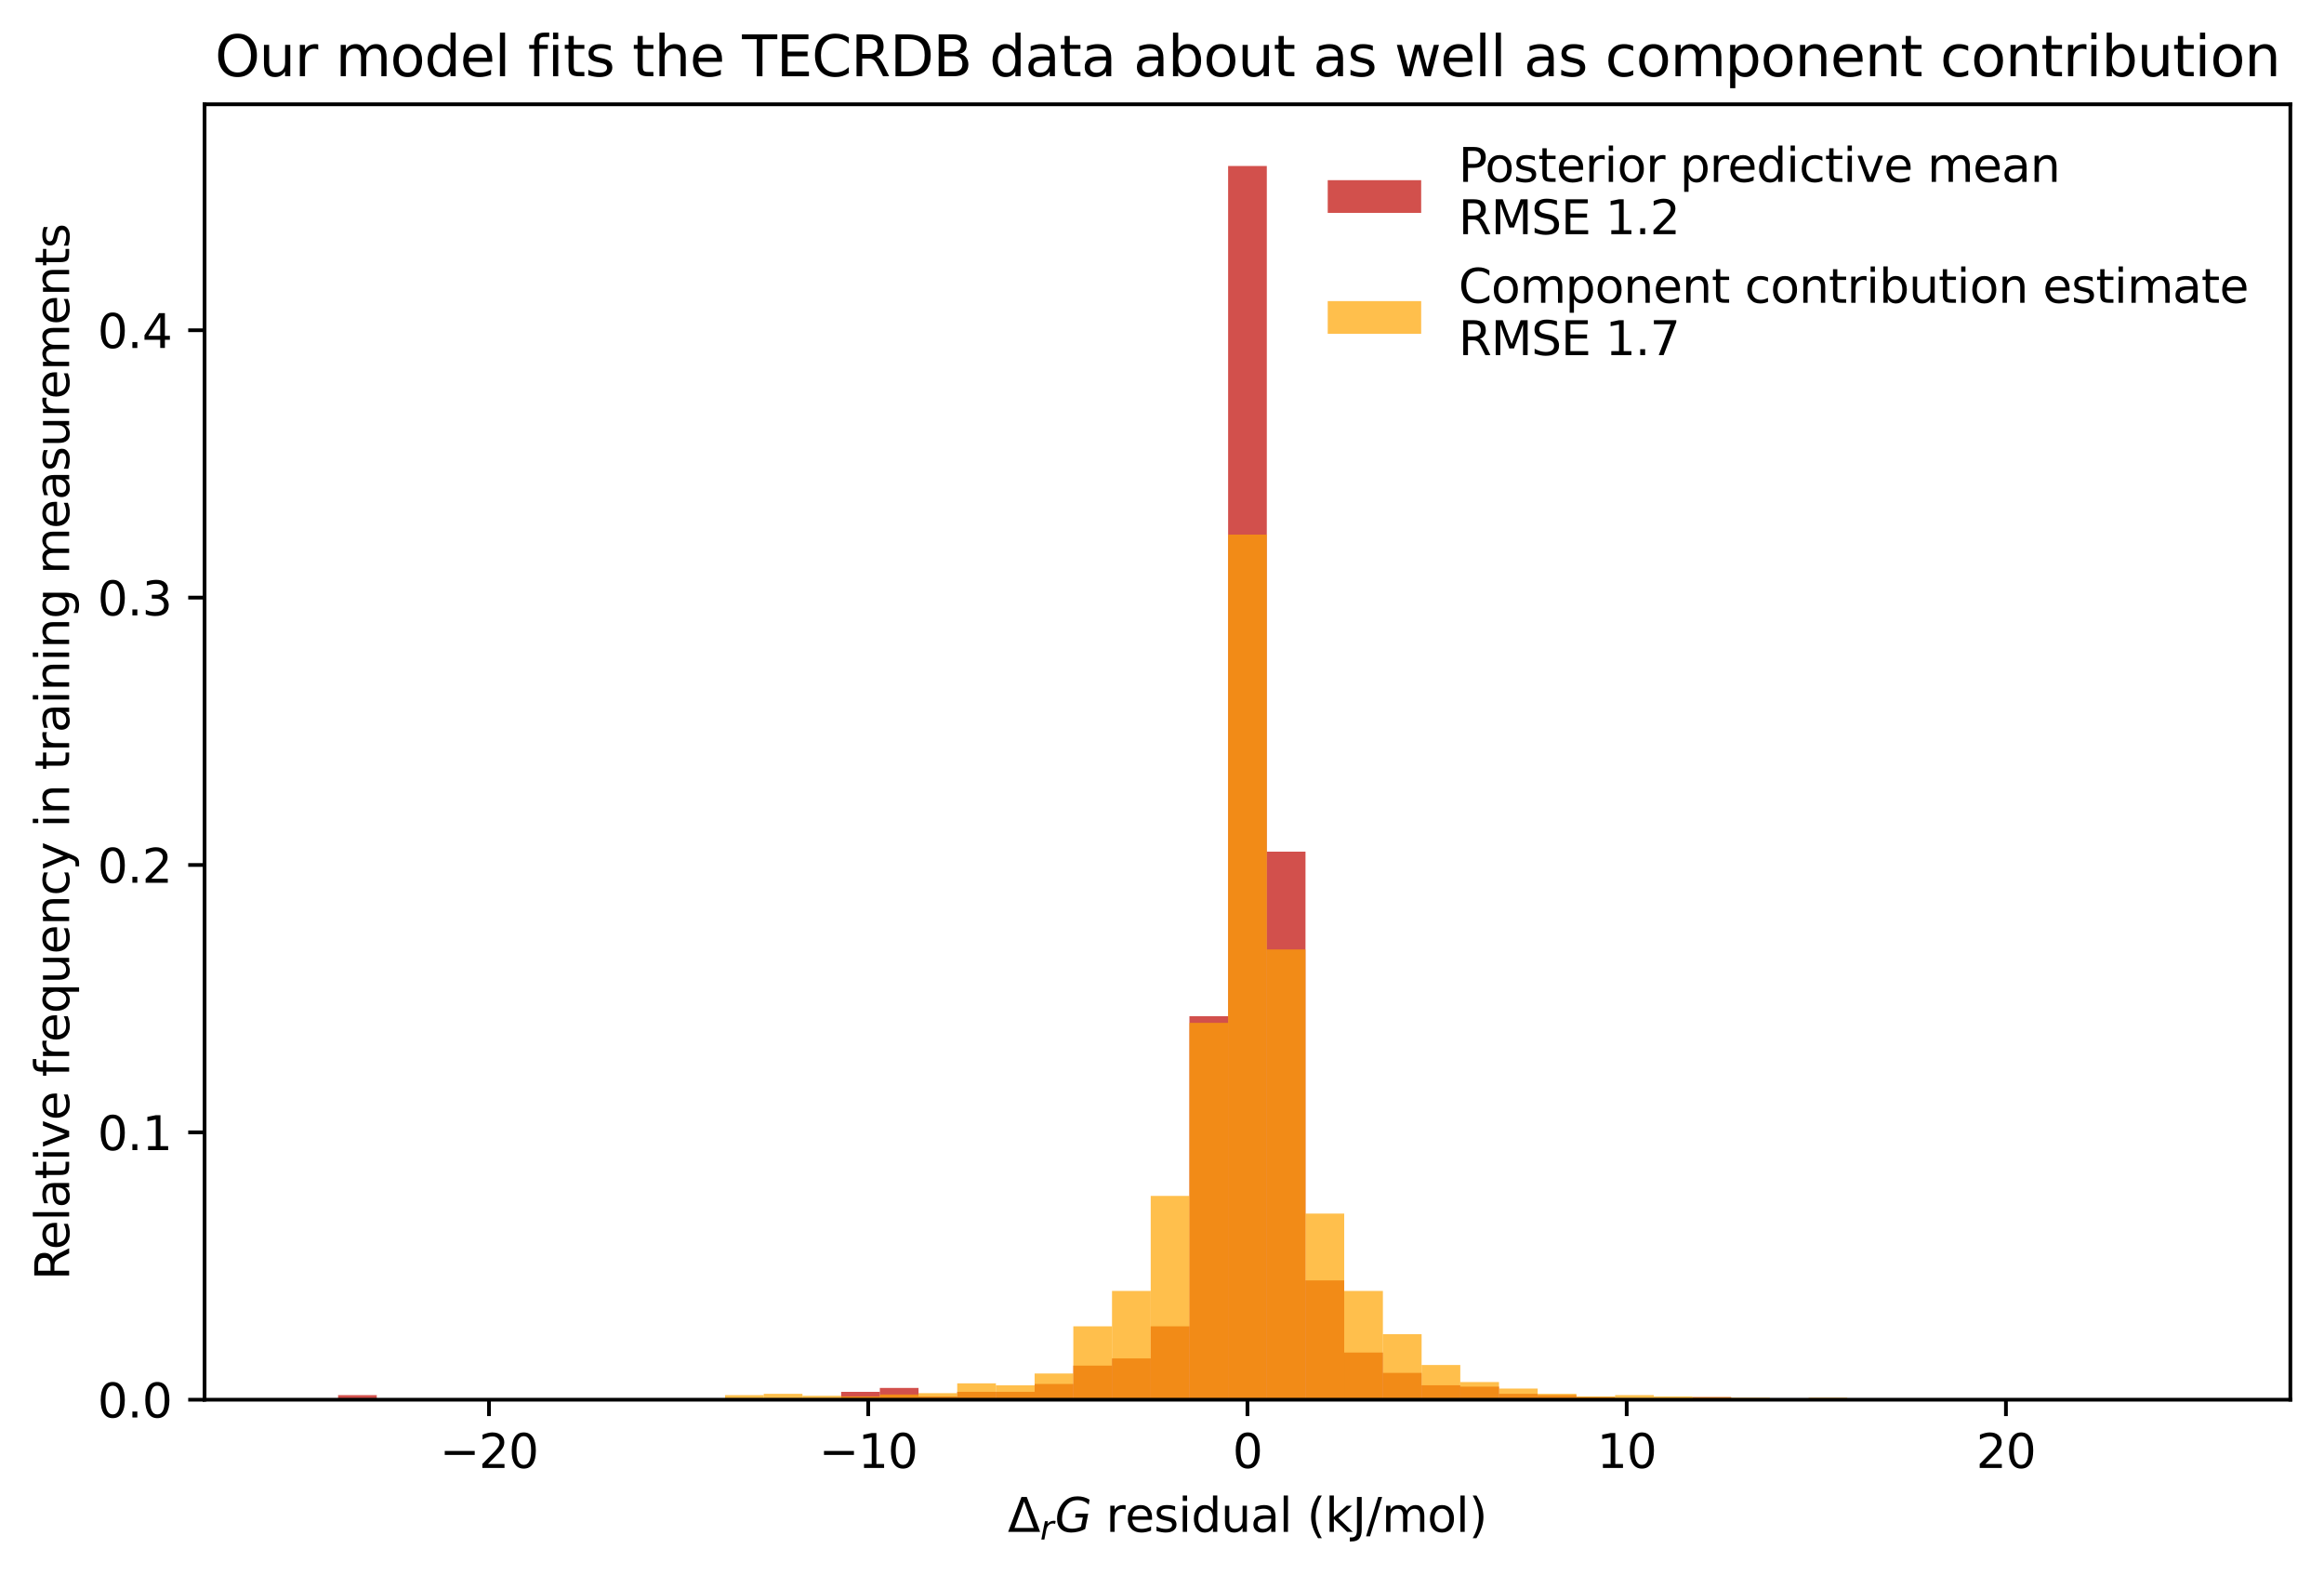 <?xml version="1.0" encoding="utf-8" standalone="no"?>
<!DOCTYPE svg PUBLIC "-//W3C//DTD SVG 1.1//EN"
  "http://www.w3.org/Graphics/SVG/1.1/DTD/svg11.dtd">
<svg xmlns:xlink="http://www.w3.org/1999/xlink" width="497.381pt" height="337.096pt" viewBox="0 0 497.381 337.096" xmlns="http://www.w3.org/2000/svg" version="1.1">
 <defs>
  <style type="text/css">*{stroke-linejoin: round; stroke-linecap: butt}</style>
 </defs>
 <g id="figure_1">
  <g id="patch_1">
   <path d="M 0 337.096 
L 497.381 337.096 
L 497.381 0 
L 0 0 
z
" style="fill: #ffffff"/>
  </g>
  <g id="axes_1">
   <g id="patch_2">
    <path d="M 43.781 299.518 
L 490.181 299.518 
L 490.181 22.318 
L 43.781 22.318 
z
" style="fill: #ffffff"/>
   </g>
   <g id="patch_3">
    <path d="M 64.072 299.518 
L 72.354 299.518 
L 72.354 299.518 
L 64.072 299.518 
z
" clip-path="url(#p8eb7303b9d)" style="fill: #bf0700; opacity: 0.7"/>
   </g>
   <g id="patch_4">
    <path d="M 72.354 299.518 
L 80.636 299.518 
L 80.636 298.536 
L 72.354 298.536 
z
" clip-path="url(#p8eb7303b9d)" style="fill: #bf0700; opacity: 0.7"/>
   </g>
   <g id="patch_5">
    <path d="M 80.636 299.518 
L 88.918 299.518 
L 88.918 299.518 
L 80.636 299.518 
z
" clip-path="url(#p8eb7303b9d)" style="fill: #bf0700; opacity: 0.7"/>
   </g>
   <g id="patch_6">
    <path d="M 88.918 299.518 
L 97.2 299.518 
L 97.2 299.518 
L 88.918 299.518 
z
" clip-path="url(#p8eb7303b9d)" style="fill: #bf0700; opacity: 0.7"/>
   </g>
   <g id="patch_7">
    <path d="M 97.2 299.518 
L 105.482 299.518 
L 105.482 299.518 
L 97.2 299.518 
z
" clip-path="url(#p8eb7303b9d)" style="fill: #bf0700; opacity: 0.7"/>
   </g>
   <g id="patch_8">
    <path d="M 105.482 299.518 
L 113.764 299.518 
L 113.764 299.378 
L 105.482 299.378 
z
" clip-path="url(#p8eb7303b9d)" style="fill: #bf0700; opacity: 0.7"/>
   </g>
   <g id="patch_9">
    <path d="M 113.764 299.518 
L 122.046 299.518 
L 122.046 299.378 
L 113.764 299.378 
z
" clip-path="url(#p8eb7303b9d)" style="fill: #bf0700; opacity: 0.7"/>
   </g>
   <g id="patch_10">
    <path d="M 122.046 299.518 
L 130.328 299.518 
L 130.328 299.518 
L 122.046 299.518 
z
" clip-path="url(#p8eb7303b9d)" style="fill: #bf0700; opacity: 0.7"/>
   </g>
   <g id="patch_11">
    <path d="M 130.328 299.518 
L 138.61 299.518 
L 138.61 299.518 
L 130.328 299.518 
z
" clip-path="url(#p8eb7303b9d)" style="fill: #bf0700; opacity: 0.7"/>
   </g>
   <g id="patch_12">
    <path d="M 138.61 299.518 
L 146.892 299.518 
L 146.892 299.238 
L 138.61 299.238 
z
" clip-path="url(#p8eb7303b9d)" style="fill: #bf0700; opacity: 0.7"/>
   </g>
   <g id="patch_13">
    <path d="M 146.892 299.518 
L 155.174 299.518 
L 155.174 299.238 
L 146.892 299.238 
z
" clip-path="url(#p8eb7303b9d)" style="fill: #bf0700; opacity: 0.7"/>
   </g>
   <g id="patch_14">
    <path d="M 155.174 299.518 
L 163.456 299.518 
L 163.456 299.378 
L 155.174 299.378 
z
" clip-path="url(#p8eb7303b9d)" style="fill: #bf0700; opacity: 0.7"/>
   </g>
   <g id="patch_15">
    <path d="M 163.456 299.518 
L 171.738 299.518 
L 171.738 299.378 
L 163.456 299.378 
z
" clip-path="url(#p8eb7303b9d)" style="fill: #bf0700; opacity: 0.7"/>
   </g>
   <g id="patch_16">
    <path d="M 171.738 299.518 
L 180.02 299.518 
L 180.02 299.518 
L 171.738 299.518 
z
" clip-path="url(#p8eb7303b9d)" style="fill: #bf0700; opacity: 0.7"/>
   </g>
   <g id="patch_17">
    <path d="M 180.02 299.518 
L 188.302 299.518 
L 188.302 297.835 
L 180.02 297.835 
z
" clip-path="url(#p8eb7303b9d)" style="fill: #bf0700; opacity: 0.7"/>
   </g>
   <g id="patch_18">
    <path d="M 188.302 299.518 
L 196.584 299.518 
L 196.584 296.993 
L 188.302 296.993 
z
" clip-path="url(#p8eb7303b9d)" style="fill: #bf0700; opacity: 0.7"/>
   </g>
   <g id="patch_19">
    <path d="M 196.584 299.518 
L 204.866 299.518 
L 204.866 298.817 
L 196.584 298.817 
z
" clip-path="url(#p8eb7303b9d)" style="fill: #bf0700; opacity: 0.7"/>
   </g>
   <g id="patch_20">
    <path d="M 204.866 299.518 
L 213.148 299.518 
L 213.148 297.835 
L 204.866 297.835 
z
" clip-path="url(#p8eb7303b9d)" style="fill: #bf0700; opacity: 0.7"/>
   </g>
   <g id="patch_21">
    <path d="M 213.148 299.518 
L 221.43 299.518 
L 221.43 297.835 
L 213.148 297.835 
z
" clip-path="url(#p8eb7303b9d)" style="fill: #bf0700; opacity: 0.7"/>
   </g>
   <g id="patch_22">
    <path d="M 221.43 299.518 
L 229.712 299.518 
L 229.712 296.151 
L 221.43 296.151 
z
" clip-path="url(#p8eb7303b9d)" style="fill: #bf0700; opacity: 0.7"/>
   </g>
   <g id="patch_23">
    <path d="M 229.712 299.518 
L 237.994 299.518 
L 237.994 292.224 
L 229.712 292.224 
z
" clip-path="url(#p8eb7303b9d)" style="fill: #bf0700; opacity: 0.7"/>
   </g>
   <g id="patch_24">
    <path d="M 237.994 299.518 
L 246.276 299.518 
L 246.276 290.681 
L 237.994 290.681 
z
" clip-path="url(#p8eb7303b9d)" style="fill: #bf0700; opacity: 0.7"/>
   </g>
   <g id="patch_25">
    <path d="M 246.276 299.518 
L 254.558 299.518 
L 254.558 283.807 
L 246.276 283.807 
z
" clip-path="url(#p8eb7303b9d)" style="fill: #bf0700; opacity: 0.7"/>
   </g>
   <g id="patch_26">
    <path d="M 254.558 299.518 
L 262.84 299.518 
L 262.84 217.456 
L 254.558 217.456 
z
" clip-path="url(#p8eb7303b9d)" style="fill: #bf0700; opacity: 0.7"/>
   </g>
   <g id="patch_27">
    <path d="M 262.84 299.518 
L 271.122 299.518 
L 271.122 35.518 
L 262.84 35.518 
z
" clip-path="url(#p8eb7303b9d)" style="fill: #bf0700; opacity: 0.7"/>
   </g>
   <g id="patch_28">
    <path d="M 271.122 299.518 
L 279.404 299.518 
L 279.404 182.247 
L 271.122 182.247 
z
" clip-path="url(#p8eb7303b9d)" style="fill: #bf0700; opacity: 0.7"/>
   </g>
   <g id="patch_29">
    <path d="M 279.404 299.518 
L 287.686 299.518 
L 287.686 273.988 
L 279.404 273.988 
z
" clip-path="url(#p8eb7303b9d)" style="fill: #bf0700; opacity: 0.7"/>
   </g>
   <g id="patch_30">
    <path d="M 287.686 299.518 
L 295.968 299.518 
L 295.968 289.418 
L 287.686 289.418 
z
" clip-path="url(#p8eb7303b9d)" style="fill: #bf0700; opacity: 0.7"/>
   </g>
   <g id="patch_31">
    <path d="M 295.968 299.518 
L 304.25 299.518 
L 304.25 293.767 
L 295.968 293.767 
z
" clip-path="url(#p8eb7303b9d)" style="fill: #bf0700; opacity: 0.7"/>
   </g>
   <g id="patch_32">
    <path d="M 304.25 299.518 
L 312.532 299.518 
L 312.532 296.432 
L 304.25 296.432 
z
" clip-path="url(#p8eb7303b9d)" style="fill: #bf0700; opacity: 0.7"/>
   </g>
   <g id="patch_33">
    <path d="M 312.532 299.518 
L 320.814 299.518 
L 320.814 296.713 
L 312.532 296.713 
z
" clip-path="url(#p8eb7303b9d)" style="fill: #bf0700; opacity: 0.7"/>
   </g>
   <g id="patch_34">
    <path d="M 320.814 299.518 
L 329.096 299.518 
L 329.096 298.256 
L 320.814 298.256 
z
" clip-path="url(#p8eb7303b9d)" style="fill: #bf0700; opacity: 0.7"/>
   </g>
   <g id="patch_35">
    <path d="M 329.096 299.518 
L 337.378 299.518 
L 337.378 298.536 
L 329.096 298.536 
z
" clip-path="url(#p8eb7303b9d)" style="fill: #bf0700; opacity: 0.7"/>
   </g>
   <g id="patch_36">
    <path d="M 337.378 299.518 
L 345.66 299.518 
L 345.66 298.957 
L 337.378 298.957 
z
" clip-path="url(#p8eb7303b9d)" style="fill: #bf0700; opacity: 0.7"/>
   </g>
   <g id="patch_37">
    <path d="M 345.66 299.518 
L 353.942 299.518 
L 353.942 299.238 
L 345.66 299.238 
z
" clip-path="url(#p8eb7303b9d)" style="fill: #bf0700; opacity: 0.7"/>
   </g>
   <g id="patch_38">
    <path d="M 353.942 299.518 
L 362.224 299.518 
L 362.224 299.518 
L 353.942 299.518 
z
" clip-path="url(#p8eb7303b9d)" style="fill: #bf0700; opacity: 0.7"/>
   </g>
   <g id="patch_39">
    <path d="M 362.224 299.518 
L 370.506 299.518 
L 370.506 298.957 
L 362.224 298.957 
z
" clip-path="url(#p8eb7303b9d)" style="fill: #bf0700; opacity: 0.7"/>
   </g>
   <g id="patch_40">
    <path d="M 370.506 299.518 
L 378.788 299.518 
L 378.788 299.238 
L 370.506 299.238 
z
" clip-path="url(#p8eb7303b9d)" style="fill: #bf0700; opacity: 0.7"/>
   </g>
   <g id="patch_41">
    <path d="M 378.788 299.518 
L 387.07 299.518 
L 387.07 299.378 
L 378.788 299.378 
z
" clip-path="url(#p8eb7303b9d)" style="fill: #bf0700; opacity: 0.7"/>
   </g>
   <g id="patch_42">
    <path d="M 387.07 299.518 
L 395.352 299.518 
L 395.352 299.518 
L 387.07 299.518 
z
" clip-path="url(#p8eb7303b9d)" style="fill: #bf0700; opacity: 0.7"/>
   </g>
   <g id="patch_43">
    <path d="M 395.352 299.518 
L 403.634 299.518 
L 403.634 299.378 
L 395.352 299.378 
z
" clip-path="url(#p8eb7303b9d)" style="fill: #bf0700; opacity: 0.7"/>
   </g>
   <g id="patch_44">
    <path d="M 403.634 299.518 
L 411.916 299.518 
L 411.916 299.518 
L 403.634 299.518 
z
" clip-path="url(#p8eb7303b9d)" style="fill: #bf0700; opacity: 0.7"/>
   </g>
   <g id="patch_45">
    <path d="M 411.916 299.518 
L 420.198 299.518 
L 420.198 299.518 
L 411.916 299.518 
z
" clip-path="url(#p8eb7303b9d)" style="fill: #bf0700; opacity: 0.7"/>
   </g>
   <g id="patch_46">
    <path d="M 420.198 299.518 
L 428.48 299.518 
L 428.48 299.378 
L 420.198 299.378 
z
" clip-path="url(#p8eb7303b9d)" style="fill: #bf0700; opacity: 0.7"/>
   </g>
   <g id="patch_47">
    <path d="M 428.48 299.518 
L 436.762 299.518 
L 436.762 299.518 
L 428.48 299.518 
z
" clip-path="url(#p8eb7303b9d)" style="fill: #bf0700; opacity: 0.7"/>
   </g>
   <g id="patch_48">
    <path d="M 436.762 299.518 
L 445.044 299.518 
L 445.044 299.518 
L 436.762 299.518 
z
" clip-path="url(#p8eb7303b9d)" style="fill: #bf0700; opacity: 0.7"/>
   </g>
   <g id="patch_49">
    <path d="M 445.044 299.518 
L 453.326 299.518 
L 453.326 299.378 
L 445.044 299.378 
z
" clip-path="url(#p8eb7303b9d)" style="fill: #bf0700; opacity: 0.7"/>
   </g>
   <g id="patch_50">
    <path d="M 453.326 299.518 
L 461.608 299.518 
L 461.608 299.518 
L 453.326 299.518 
z
" clip-path="url(#p8eb7303b9d)" style="fill: #bf0700; opacity: 0.7"/>
   </g>
   <g id="patch_51">
    <path d="M 461.608 299.518 
L 469.89 299.518 
L 469.89 299.518 
L 461.608 299.518 
z
" clip-path="url(#p8eb7303b9d)" style="fill: #bf0700; opacity: 0.7"/>
   </g>
   <g id="patch_52">
    <path d="M 64.072 299.518 
L 72.354 299.518 
L 72.354 299.518 
L 64.072 299.518 
z
" clip-path="url(#p8eb7303b9d)" style="fill: #ffa500; opacity: 0.7"/>
   </g>
   <g id="patch_53">
    <path d="M 72.354 299.518 
L 80.636 299.518 
L 80.636 299.518 
L 72.354 299.518 
z
" clip-path="url(#p8eb7303b9d)" style="fill: #ffa500; opacity: 0.7"/>
   </g>
   <g id="patch_54">
    <path d="M 80.636 299.518 
L 88.918 299.518 
L 88.918 299.518 
L 80.636 299.518 
z
" clip-path="url(#p8eb7303b9d)" style="fill: #ffa500; opacity: 0.7"/>
   </g>
   <g id="patch_55">
    <path d="M 88.918 299.518 
L 97.2 299.518 
L 97.2 299.378 
L 88.918 299.378 
z
" clip-path="url(#p8eb7303b9d)" style="fill: #ffa500; opacity: 0.7"/>
   </g>
   <g id="patch_56">
    <path d="M 97.2 299.518 
L 105.482 299.518 
L 105.482 299.518 
L 97.2 299.518 
z
" clip-path="url(#p8eb7303b9d)" style="fill: #ffa500; opacity: 0.7"/>
   </g>
   <g id="patch_57">
    <path d="M 105.482 299.518 
L 113.764 299.518 
L 113.764 299.378 
L 105.482 299.378 
z
" clip-path="url(#p8eb7303b9d)" style="fill: #ffa500; opacity: 0.7"/>
   </g>
   <g id="patch_58">
    <path d="M 113.764 299.518 
L 122.046 299.518 
L 122.046 299.378 
L 113.764 299.378 
z
" clip-path="url(#p8eb7303b9d)" style="fill: #ffa500; opacity: 0.7"/>
   </g>
   <g id="patch_59">
    <path d="M 122.046 299.518 
L 130.328 299.518 
L 130.328 299.378 
L 122.046 299.378 
z
" clip-path="url(#p8eb7303b9d)" style="fill: #ffa500; opacity: 0.7"/>
   </g>
   <g id="patch_60">
    <path d="M 130.328 299.518 
L 138.61 299.518 
L 138.61 299.238 
L 130.328 299.238 
z
" clip-path="url(#p8eb7303b9d)" style="fill: #ffa500; opacity: 0.7"/>
   </g>
   <g id="patch_61">
    <path d="M 138.61 299.518 
L 146.892 299.518 
L 146.892 299.378 
L 138.61 299.378 
z
" clip-path="url(#p8eb7303b9d)" style="fill: #ffa500; opacity: 0.7"/>
   </g>
   <g id="patch_62">
    <path d="M 146.892 299.518 
L 155.174 299.518 
L 155.174 299.238 
L 146.892 299.238 
z
" clip-path="url(#p8eb7303b9d)" style="fill: #ffa500; opacity: 0.7"/>
   </g>
   <g id="patch_63">
    <path d="M 155.174 299.518 
L 163.456 299.518 
L 163.456 298.536 
L 155.174 298.536 
z
" clip-path="url(#p8eb7303b9d)" style="fill: #ffa500; opacity: 0.7"/>
   </g>
   <g id="patch_64">
    <path d="M 163.456 299.518 
L 171.738 299.518 
L 171.738 298.256 
L 163.456 298.256 
z
" clip-path="url(#p8eb7303b9d)" style="fill: #ffa500; opacity: 0.7"/>
   </g>
   <g id="patch_65">
    <path d="M 171.738 299.518 
L 180.02 299.518 
L 180.02 298.677 
L 171.738 298.677 
z
" clip-path="url(#p8eb7303b9d)" style="fill: #ffa500; opacity: 0.7"/>
   </g>
   <g id="patch_66">
    <path d="M 180.02 299.518 
L 188.302 299.518 
L 188.302 298.817 
L 180.02 298.817 
z
" clip-path="url(#p8eb7303b9d)" style="fill: #ffa500; opacity: 0.7"/>
   </g>
   <g id="patch_67">
    <path d="M 188.302 299.518 
L 196.584 299.518 
L 196.584 298.396 
L 188.302 298.396 
z
" clip-path="url(#p8eb7303b9d)" style="fill: #ffa500; opacity: 0.7"/>
   </g>
   <g id="patch_68">
    <path d="M 196.584 299.518 
L 204.866 299.518 
L 204.866 298.116 
L 196.584 298.116 
z
" clip-path="url(#p8eb7303b9d)" style="fill: #ffa500; opacity: 0.7"/>
   </g>
   <g id="patch_69">
    <path d="M 204.866 299.518 
L 213.148 299.518 
L 213.148 296.012 
L 204.866 296.012 
z
" clip-path="url(#p8eb7303b9d)" style="fill: #ffa500; opacity: 0.7"/>
   </g>
   <g id="patch_70">
    <path d="M 213.148 299.518 
L 221.43 299.518 
L 221.43 296.433 
L 213.148 296.433 
z
" clip-path="url(#p8eb7303b9d)" style="fill: #ffa500; opacity: 0.7"/>
   </g>
   <g id="patch_71">
    <path d="M 221.43 299.518 
L 229.712 299.518 
L 229.712 293.908 
L 221.43 293.908 
z
" clip-path="url(#p8eb7303b9d)" style="fill: #ffa500; opacity: 0.7"/>
   </g>
   <g id="patch_72">
    <path d="M 229.712 299.518 
L 237.994 299.518 
L 237.994 283.811 
L 229.712 283.811 
z
" clip-path="url(#p8eb7303b9d)" style="fill: #ffa500; opacity: 0.7"/>
   </g>
   <g id="patch_73">
    <path d="M 237.994 299.518 
L 246.276 299.518 
L 246.276 276.238 
L 237.994 276.238 
z
" clip-path="url(#p8eb7303b9d)" style="fill: #ffa500; opacity: 0.7"/>
   </g>
   <g id="patch_74">
    <path d="M 246.276 299.518 
L 254.558 299.518 
L 254.558 255.903 
L 246.276 255.903 
z
" clip-path="url(#p8eb7303b9d)" style="fill: #ffa500; opacity: 0.7"/>
   </g>
   <g id="patch_75">
    <path d="M 254.558 299.518 
L 262.84 299.518 
L 262.84 218.879 
L 254.558 218.879 
z
" clip-path="url(#p8eb7303b9d)" style="fill: #ffa500; opacity: 0.7"/>
   </g>
   <g id="patch_76">
    <path d="M 262.84 299.518 
L 271.122 299.518 
L 271.122 114.4 
L 262.84 114.4 
z
" clip-path="url(#p8eb7303b9d)" style="fill: #ffa500; opacity: 0.7"/>
   </g>
   <g id="patch_77">
    <path d="M 271.122 299.518 
L 279.404 299.518 
L 279.404 203.172 
L 271.122 203.172 
z
" clip-path="url(#p8eb7303b9d)" style="fill: #ffa500; opacity: 0.7"/>
   </g>
   <g id="patch_78">
    <path d="M 279.404 299.518 
L 287.686 299.518 
L 287.686 259.69 
L 279.404 259.69 
z
" clip-path="url(#p8eb7303b9d)" style="fill: #ffa500; opacity: 0.7"/>
   </g>
   <g id="patch_79">
    <path d="M 287.686 299.518 
L 295.968 299.518 
L 295.968 276.238 
L 287.686 276.238 
z
" clip-path="url(#p8eb7303b9d)" style="fill: #ffa500; opacity: 0.7"/>
   </g>
   <g id="patch_80">
    <path d="M 295.968 299.518 
L 304.25 299.518 
L 304.25 285.494 
L 295.968 285.494 
z
" clip-path="url(#p8eb7303b9d)" style="fill: #ffa500; opacity: 0.7"/>
   </g>
   <g id="patch_81">
    <path d="M 304.25 299.518 
L 312.532 299.518 
L 312.532 292.085 
L 304.25 292.085 
z
" clip-path="url(#p8eb7303b9d)" style="fill: #ffa500; opacity: 0.7"/>
   </g>
   <g id="patch_82">
    <path d="M 312.532 299.518 
L 320.814 299.518 
L 320.814 295.732 
L 312.532 295.732 
z
" clip-path="url(#p8eb7303b9d)" style="fill: #ffa500; opacity: 0.7"/>
   </g>
   <g id="patch_83">
    <path d="M 320.814 299.518 
L 329.096 299.518 
L 329.096 297.134 
L 320.814 297.134 
z
" clip-path="url(#p8eb7303b9d)" style="fill: #ffa500; opacity: 0.7"/>
   </g>
   <g id="patch_84">
    <path d="M 329.096 299.518 
L 337.378 299.518 
L 337.378 298.256 
L 329.096 298.256 
z
" clip-path="url(#p8eb7303b9d)" style="fill: #ffa500; opacity: 0.7"/>
   </g>
   <g id="patch_85">
    <path d="M 337.378 299.518 
L 345.66 299.518 
L 345.66 298.817 
L 337.378 298.817 
z
" clip-path="url(#p8eb7303b9d)" style="fill: #ffa500; opacity: 0.7"/>
   </g>
   <g id="patch_86">
    <path d="M 345.66 299.518 
L 353.942 299.518 
L 353.942 298.536 
L 345.66 298.536 
z
" clip-path="url(#p8eb7303b9d)" style="fill: #ffa500; opacity: 0.7"/>
   </g>
   <g id="patch_87">
    <path d="M 353.942 299.518 
L 362.224 299.518 
L 362.224 298.817 
L 353.942 298.817 
z
" clip-path="url(#p8eb7303b9d)" style="fill: #ffa500; opacity: 0.7"/>
   </g>
   <g id="patch_88">
    <path d="M 362.224 299.518 
L 370.506 299.518 
L 370.506 298.957 
L 362.224 298.957 
z
" clip-path="url(#p8eb7303b9d)" style="fill: #ffa500; opacity: 0.7"/>
   </g>
   <g id="patch_89">
    <path d="M 370.506 299.518 
L 378.788 299.518 
L 378.788 299.097 
L 370.506 299.097 
z
" clip-path="url(#p8eb7303b9d)" style="fill: #ffa500; opacity: 0.7"/>
   </g>
   <g id="patch_90">
    <path d="M 378.788 299.518 
L 387.07 299.518 
L 387.07 299.378 
L 378.788 299.378 
z
" clip-path="url(#p8eb7303b9d)" style="fill: #ffa500; opacity: 0.7"/>
   </g>
   <g id="patch_91">
    <path d="M 387.07 299.518 
L 395.352 299.518 
L 395.352 299.097 
L 387.07 299.097 
z
" clip-path="url(#p8eb7303b9d)" style="fill: #ffa500; opacity: 0.7"/>
   </g>
   <g id="patch_92">
    <path d="M 395.352 299.518 
L 403.634 299.518 
L 403.634 299.378 
L 395.352 299.378 
z
" clip-path="url(#p8eb7303b9d)" style="fill: #ffa500; opacity: 0.7"/>
   </g>
   <g id="patch_93">
    <path d="M 403.634 299.518 
L 411.916 299.518 
L 411.916 299.518 
L 403.634 299.518 
z
" clip-path="url(#p8eb7303b9d)" style="fill: #ffa500; opacity: 0.7"/>
   </g>
   <g id="patch_94">
    <path d="M 411.916 299.518 
L 420.198 299.518 
L 420.198 299.518 
L 411.916 299.518 
z
" clip-path="url(#p8eb7303b9d)" style="fill: #ffa500; opacity: 0.7"/>
   </g>
   <g id="patch_95">
    <path d="M 420.198 299.518 
L 428.48 299.518 
L 428.48 299.518 
L 420.198 299.518 
z
" clip-path="url(#p8eb7303b9d)" style="fill: #ffa500; opacity: 0.7"/>
   </g>
   <g id="patch_96">
    <path d="M 428.48 299.518 
L 436.762 299.518 
L 436.762 299.378 
L 428.48 299.378 
z
" clip-path="url(#p8eb7303b9d)" style="fill: #ffa500; opacity: 0.7"/>
   </g>
   <g id="patch_97">
    <path d="M 436.762 299.518 
L 445.044 299.518 
L 445.044 299.518 
L 436.762 299.518 
z
" clip-path="url(#p8eb7303b9d)" style="fill: #ffa500; opacity: 0.7"/>
   </g>
   <g id="patch_98">
    <path d="M 445.044 299.518 
L 453.326 299.518 
L 453.326 299.518 
L 445.044 299.518 
z
" clip-path="url(#p8eb7303b9d)" style="fill: #ffa500; opacity: 0.7"/>
   </g>
   <g id="patch_99">
    <path d="M 453.326 299.518 
L 461.608 299.518 
L 461.608 299.518 
L 453.326 299.518 
z
" clip-path="url(#p8eb7303b9d)" style="fill: #ffa500; opacity: 0.7"/>
   </g>
   <g id="patch_100">
    <path d="M 461.608 299.518 
L 469.89 299.518 
L 469.89 299.518 
L 461.608 299.518 
z
" clip-path="url(#p8eb7303b9d)" style="fill: #ffa500; opacity: 0.7"/>
   </g>
   <g id="matplotlib.axis_1">
    <g id="xtick_1">
     <g id="line2d_1">
      <defs>
       <path id="m4114806c6f" d="M 0 0 
L 0 3.5 
" style="stroke: #000000; stroke-width: 0.8"/>
      </defs>
      <g>
       <use xlink:href="#m4114806c6f" x="104.654" y="299.518" style="stroke: #000000; stroke-width: 0.8"/>
      </g>
     </g>
     <g id="text_1">
      <!-- −20 -->
      <g transform="translate(94.102 314.117) scale(0.1 -0.1)">
       <defs>
        <path id="DejaVuSans-2212" d="M 678 2272 
L 4684 2272 
L 4684 1741 
L 678 1741 
L 678 2272 
z
" transform="scale(0.016)"/>
        <path id="DejaVuSans-32" d="M 1228 531 
L 3431 531 
L 3431 0 
L 469 0 
L 469 531 
Q 828 903 1448 1529 
Q 2069 2156 2228 2338 
Q 2531 2678 2651 2914 
Q 2772 3150 2772 3378 
Q 2772 3750 2511 3984 
Q 2250 4219 1831 4219 
Q 1534 4219 1204 4116 
Q 875 4013 500 3803 
L 500 4441 
Q 881 4594 1212 4672 
Q 1544 4750 1819 4750 
Q 2544 4750 2975 4387 
Q 3406 4025 3406 3419 
Q 3406 3131 3298 2873 
Q 3191 2616 2906 2266 
Q 2828 2175 2409 1742 
Q 1991 1309 1228 531 
z
" transform="scale(0.016)"/>
        <path id="DejaVuSans-30" d="M 2034 4250 
Q 1547 4250 1301 3770 
Q 1056 3291 1056 2328 
Q 1056 1369 1301 889 
Q 1547 409 2034 409 
Q 2525 409 2770 889 
Q 3016 1369 3016 2328 
Q 3016 3291 2770 3770 
Q 2525 4250 2034 4250 
z
M 2034 4750 
Q 2819 4750 3233 4129 
Q 3647 3509 3647 2328 
Q 3647 1150 3233 529 
Q 2819 -91 2034 -91 
Q 1250 -91 836 529 
Q 422 1150 422 2328 
Q 422 3509 836 4129 
Q 1250 4750 2034 4750 
z
" transform="scale(0.016)"/>
       </defs>
       <use xlink:href="#DejaVuSans-2212"/>
       <use xlink:href="#DejaVuSans-32" x="83.789"/>
       <use xlink:href="#DejaVuSans-30" x="147.412"/>
      </g>
     </g>
    </g>
    <g id="xtick_2">
     <g id="line2d_2">
      <g>
       <use xlink:href="#m4114806c6f" x="185.818" y="299.518" style="stroke: #000000; stroke-width: 0.8"/>
      </g>
     </g>
     <g id="text_2">
      <!-- −10 -->
      <g transform="translate(175.265 314.117) scale(0.1 -0.1)">
       <defs>
        <path id="DejaVuSans-31" d="M 794 531 
L 1825 531 
L 1825 4091 
L 703 3866 
L 703 4441 
L 1819 4666 
L 2450 4666 
L 2450 531 
L 3481 531 
L 3481 0 
L 794 0 
L 794 531 
z
" transform="scale(0.016)"/>
       </defs>
       <use xlink:href="#DejaVuSans-2212"/>
       <use xlink:href="#DejaVuSans-31" x="83.789"/>
       <use xlink:href="#DejaVuSans-30" x="147.412"/>
      </g>
     </g>
    </g>
    <g id="xtick_3">
     <g id="line2d_3">
      <g>
       <use xlink:href="#m4114806c6f" x="266.981" y="299.518" style="stroke: #000000; stroke-width: 0.8"/>
      </g>
     </g>
     <g id="text_3">
      <!-- 0 -->
      <g transform="translate(263.8 314.117) scale(0.1 -0.1)">
       <use xlink:href="#DejaVuSans-30"/>
      </g>
     </g>
    </g>
    <g id="xtick_4">
     <g id="line2d_4">
      <g>
       <use xlink:href="#m4114806c6f" x="348.145" y="299.518" style="stroke: #000000; stroke-width: 0.8"/>
      </g>
     </g>
     <g id="text_4">
      <!-- 10 -->
      <g transform="translate(341.782 314.117) scale(0.1 -0.1)">
       <use xlink:href="#DejaVuSans-31"/>
       <use xlink:href="#DejaVuSans-30" x="63.623"/>
      </g>
     </g>
    </g>
    <g id="xtick_5">
     <g id="line2d_5">
      <g>
       <use xlink:href="#m4114806c6f" x="429.309" y="299.518" style="stroke: #000000; stroke-width: 0.8"/>
      </g>
     </g>
     <g id="text_5">
      <!-- 20 -->
      <g transform="translate(422.946 314.117) scale(0.1 -0.1)">
       <use xlink:href="#DejaVuSans-32"/>
       <use xlink:href="#DejaVuSans-30" x="63.623"/>
      </g>
     </g>
    </g>
    <g id="text_6">
     <!-- $\Delta_rG$ residual (kJ/mol) -->
     <g transform="translate(215.681 327.796) scale(0.1 -0.1)">
      <defs>
       <path id="DejaVuSans-394" d="M 2188 4044 
L 906 525 
L 3472 525 
L 2188 4044 
z
M 50 0 
L 1831 4666 
L 2547 4666 
L 4325 0 
L 50 0 
z
" transform="scale(0.016)"/>
       <path id="DejaVuSans-Oblique-72" d="M 2853 2969 
Q 2766 3016 2653 3041 
Q 2541 3066 2413 3066 
Q 1953 3066 1609 2717 
Q 1266 2369 1153 1784 
L 800 0 
L 225 0 
L 909 3500 
L 1484 3500 
L 1375 2956 
Q 1603 3259 1920 3421 
Q 2238 3584 2597 3584 
Q 2691 3584 2781 3573 
Q 2872 3563 2963 3538 
L 2853 2969 
z
" transform="scale(0.016)"/>
       <path id="DejaVuSans-Oblique-47" d="M 3494 697 
L 3738 1919 
L 2700 1919 
L 2797 2438 
L 4453 2438 
L 4050 384 
Q 3634 156 3143 32 
Q 2653 -91 2156 -91 
Q 1278 -91 783 396 
Q 288 884 288 1753 
Q 288 2475 589 3126 
Q 891 3778 1422 4213 
Q 1756 4484 2153 4617 
Q 2550 4750 3034 4750 
Q 3472 4750 3873 4639 
Q 4275 4528 4641 4306 
L 4513 3634 
Q 4231 3928 3853 4083 
Q 3475 4238 3047 4238 
Q 2550 4238 2172 4048 
Q 1794 3859 1497 3463 
Q 1244 3125 1098 2667 
Q 953 2209 953 1734 
Q 953 1081 1287 751 
Q 1622 422 2284 422 
Q 2616 422 2925 492 
Q 3234 563 3494 697 
z
" transform="scale(0.016)"/>
       <path id="DejaVuSans-20" transform="scale(0.016)"/>
       <path id="DejaVuSans-72" d="M 2631 2963 
Q 2534 3019 2420 3045 
Q 2306 3072 2169 3072 
Q 1681 3072 1420 2755 
Q 1159 2438 1159 1844 
L 1159 0 
L 581 0 
L 581 3500 
L 1159 3500 
L 1159 2956 
Q 1341 3275 1631 3429 
Q 1922 3584 2338 3584 
Q 2397 3584 2469 3576 
Q 2541 3569 2628 3553 
L 2631 2963 
z
" transform="scale(0.016)"/>
       <path id="DejaVuSans-65" d="M 3597 1894 
L 3597 1613 
L 953 1613 
Q 991 1019 1311 708 
Q 1631 397 2203 397 
Q 2534 397 2845 478 
Q 3156 559 3463 722 
L 3463 178 
Q 3153 47 2828 -22 
Q 2503 -91 2169 -91 
Q 1331 -91 842 396 
Q 353 884 353 1716 
Q 353 2575 817 3079 
Q 1281 3584 2069 3584 
Q 2775 3584 3186 3129 
Q 3597 2675 3597 1894 
z
M 3022 2063 
Q 3016 2534 2758 2815 
Q 2500 3097 2075 3097 
Q 1594 3097 1305 2825 
Q 1016 2553 972 2059 
L 3022 2063 
z
" transform="scale(0.016)"/>
       <path id="DejaVuSans-73" d="M 2834 3397 
L 2834 2853 
Q 2591 2978 2328 3040 
Q 2066 3103 1784 3103 
Q 1356 3103 1142 2972 
Q 928 2841 928 2578 
Q 928 2378 1081 2264 
Q 1234 2150 1697 2047 
L 1894 2003 
Q 2506 1872 2764 1633 
Q 3022 1394 3022 966 
Q 3022 478 2636 193 
Q 2250 -91 1575 -91 
Q 1294 -91 989 -36 
Q 684 19 347 128 
L 347 722 
Q 666 556 975 473 
Q 1284 391 1588 391 
Q 1994 391 2212 530 
Q 2431 669 2431 922 
Q 2431 1156 2273 1281 
Q 2116 1406 1581 1522 
L 1381 1569 
Q 847 1681 609 1914 
Q 372 2147 372 2553 
Q 372 3047 722 3315 
Q 1072 3584 1716 3584 
Q 2034 3584 2315 3537 
Q 2597 3491 2834 3397 
z
" transform="scale(0.016)"/>
       <path id="DejaVuSans-69" d="M 603 3500 
L 1178 3500 
L 1178 0 
L 603 0 
L 603 3500 
z
M 603 4863 
L 1178 4863 
L 1178 4134 
L 603 4134 
L 603 4863 
z
" transform="scale(0.016)"/>
       <path id="DejaVuSans-64" d="M 2906 2969 
L 2906 4863 
L 3481 4863 
L 3481 0 
L 2906 0 
L 2906 525 
Q 2725 213 2448 61 
Q 2172 -91 1784 -91 
Q 1150 -91 751 415 
Q 353 922 353 1747 
Q 353 2572 751 3078 
Q 1150 3584 1784 3584 
Q 2172 3584 2448 3432 
Q 2725 3281 2906 2969 
z
M 947 1747 
Q 947 1113 1208 752 
Q 1469 391 1925 391 
Q 2381 391 2643 752 
Q 2906 1113 2906 1747 
Q 2906 2381 2643 2742 
Q 2381 3103 1925 3103 
Q 1469 3103 1208 2742 
Q 947 2381 947 1747 
z
" transform="scale(0.016)"/>
       <path id="DejaVuSans-75" d="M 544 1381 
L 544 3500 
L 1119 3500 
L 1119 1403 
Q 1119 906 1312 657 
Q 1506 409 1894 409 
Q 2359 409 2629 706 
Q 2900 1003 2900 1516 
L 2900 3500 
L 3475 3500 
L 3475 0 
L 2900 0 
L 2900 538 
Q 2691 219 2414 64 
Q 2138 -91 1772 -91 
Q 1169 -91 856 284 
Q 544 659 544 1381 
z
M 1991 3584 
L 1991 3584 
z
" transform="scale(0.016)"/>
       <path id="DejaVuSans-61" d="M 2194 1759 
Q 1497 1759 1228 1600 
Q 959 1441 959 1056 
Q 959 750 1161 570 
Q 1363 391 1709 391 
Q 2188 391 2477 730 
Q 2766 1069 2766 1631 
L 2766 1759 
L 2194 1759 
z
M 3341 1997 
L 3341 0 
L 2766 0 
L 2766 531 
Q 2569 213 2275 61 
Q 1981 -91 1556 -91 
Q 1019 -91 701 211 
Q 384 513 384 1019 
Q 384 1609 779 1909 
Q 1175 2209 1959 2209 
L 2766 2209 
L 2766 2266 
Q 2766 2663 2505 2880 
Q 2244 3097 1772 3097 
Q 1472 3097 1187 3025 
Q 903 2953 641 2809 
L 641 3341 
Q 956 3463 1253 3523 
Q 1550 3584 1831 3584 
Q 2591 3584 2966 3190 
Q 3341 2797 3341 1997 
z
" transform="scale(0.016)"/>
       <path id="DejaVuSans-6c" d="M 603 4863 
L 1178 4863 
L 1178 0 
L 603 0 
L 603 4863 
z
" transform="scale(0.016)"/>
       <path id="DejaVuSans-28" d="M 1984 4856 
Q 1566 4138 1362 3434 
Q 1159 2731 1159 2009 
Q 1159 1288 1364 580 
Q 1569 -128 1984 -844 
L 1484 -844 
Q 1016 -109 783 600 
Q 550 1309 550 2009 
Q 550 2706 781 3412 
Q 1013 4119 1484 4856 
L 1984 4856 
z
" transform="scale(0.016)"/>
       <path id="DejaVuSans-6b" d="M 581 4863 
L 1159 4863 
L 1159 1991 
L 2875 3500 
L 3609 3500 
L 1753 1863 
L 3688 0 
L 2938 0 
L 1159 1709 
L 1159 0 
L 581 0 
L 581 4863 
z
" transform="scale(0.016)"/>
       <path id="DejaVuSans-4a" d="M 628 4666 
L 1259 4666 
L 1259 325 
Q 1259 -519 939 -900 
Q 619 -1281 -91 -1281 
L -331 -1281 
L -331 -750 
L -134 -750 
Q 284 -750 456 -515 
Q 628 -281 628 325 
L 628 4666 
z
" transform="scale(0.016)"/>
       <path id="DejaVuSans-2f" d="M 1625 4666 
L 2156 4666 
L 531 -594 
L 0 -594 
L 1625 4666 
z
" transform="scale(0.016)"/>
       <path id="DejaVuSans-6d" d="M 3328 2828 
Q 3544 3216 3844 3400 
Q 4144 3584 4550 3584 
Q 5097 3584 5394 3201 
Q 5691 2819 5691 2113 
L 5691 0 
L 5113 0 
L 5113 2094 
Q 5113 2597 4934 2840 
Q 4756 3084 4391 3084 
Q 3944 3084 3684 2787 
Q 3425 2491 3425 1978 
L 3425 0 
L 2847 0 
L 2847 2094 
Q 2847 2600 2669 2842 
Q 2491 3084 2119 3084 
Q 1678 3084 1418 2786 
Q 1159 2488 1159 1978 
L 1159 0 
L 581 0 
L 581 3500 
L 1159 3500 
L 1159 2956 
Q 1356 3278 1631 3431 
Q 1906 3584 2284 3584 
Q 2666 3584 2933 3390 
Q 3200 3197 3328 2828 
z
" transform="scale(0.016)"/>
       <path id="DejaVuSans-6f" d="M 1959 3097 
Q 1497 3097 1228 2736 
Q 959 2375 959 1747 
Q 959 1119 1226 758 
Q 1494 397 1959 397 
Q 2419 397 2687 759 
Q 2956 1122 2956 1747 
Q 2956 2369 2687 2733 
Q 2419 3097 1959 3097 
z
M 1959 3584 
Q 2709 3584 3137 3096 
Q 3566 2609 3566 1747 
Q 3566 888 3137 398 
Q 2709 -91 1959 -91 
Q 1206 -91 779 398 
Q 353 888 353 1747 
Q 353 2609 779 3096 
Q 1206 3584 1959 3584 
z
" transform="scale(0.016)"/>
       <path id="DejaVuSans-29" d="M 513 4856 
L 1013 4856 
Q 1481 4119 1714 3412 
Q 1947 2706 1947 2009 
Q 1947 1309 1714 600 
Q 1481 -109 1013 -844 
L 513 -844 
Q 928 -128 1133 580 
Q 1338 1288 1338 2009 
Q 1338 2731 1133 3434 
Q 928 4138 513 4856 
z
" transform="scale(0.016)"/>
      </defs>
      <use xlink:href="#DejaVuSans-394" transform="translate(0 0.016)"/>
      <use xlink:href="#DejaVuSans-Oblique-72" transform="translate(69.365 -16.391) scale(0.7)"/>
      <use xlink:href="#DejaVuSans-Oblique-47" transform="translate(100.879 0.016)"/>
      <use xlink:href="#DejaVuSans-20" transform="translate(178.369 0.016)"/>
      <use xlink:href="#DejaVuSans-72" transform="translate(210.156 0.016)"/>
      <use xlink:href="#DejaVuSans-65" transform="translate(251.27 0.016)"/>
      <use xlink:href="#DejaVuSans-73" transform="translate(312.793 0.016)"/>
      <use xlink:href="#DejaVuSans-69" transform="translate(364.893 0.016)"/>
      <use xlink:href="#DejaVuSans-64" transform="translate(392.676 0.016)"/>
      <use xlink:href="#DejaVuSans-75" transform="translate(456.152 0.016)"/>
      <use xlink:href="#DejaVuSans-61" transform="translate(519.531 0.016)"/>
      <use xlink:href="#DejaVuSans-6c" transform="translate(580.811 0.016)"/>
      <use xlink:href="#DejaVuSans-20" transform="translate(608.594 0.016)"/>
      <use xlink:href="#DejaVuSans-28" transform="translate(640.381 0.016)"/>
      <use xlink:href="#DejaVuSans-6b" transform="translate(679.395 0.016)"/>
      <use xlink:href="#DejaVuSans-4a" transform="translate(737.305 0.016)"/>
      <use xlink:href="#DejaVuSans-2f" transform="translate(766.797 0.016)"/>
      <use xlink:href="#DejaVuSans-6d" transform="translate(800.488 0.016)"/>
      <use xlink:href="#DejaVuSans-6f" transform="translate(897.9 0.016)"/>
      <use xlink:href="#DejaVuSans-6c" transform="translate(959.082 0.016)"/>
      <use xlink:href="#DejaVuSans-29" transform="translate(986.865 0.016)"/>
     </g>
    </g>
   </g>
   <g id="matplotlib.axis_2">
    <g id="ytick_1">
     <g id="line2d_6">
      <defs>
       <path id="m6eeda3a99f" d="M 0 0 
L -3.5 0 
" style="stroke: #000000; stroke-width: 0.8"/>
      </defs>
      <g>
       <use xlink:href="#m6eeda3a99f" x="43.781" y="299.518" style="stroke: #000000; stroke-width: 0.8"/>
      </g>
     </g>
     <g id="text_7">
      <!-- 0.0 -->
      <g transform="translate(20.878 303.317) scale(0.1 -0.1)">
       <defs>
        <path id="DejaVuSans-2e" d="M 684 794 
L 1344 794 
L 1344 0 
L 684 0 
L 684 794 
z
" transform="scale(0.016)"/>
       </defs>
       <use xlink:href="#DejaVuSans-30"/>
       <use xlink:href="#DejaVuSans-2e" x="63.623"/>
       <use xlink:href="#DejaVuSans-30" x="95.41"/>
      </g>
     </g>
    </g>
    <g id="ytick_2">
     <g id="line2d_7">
      <g>
       <use xlink:href="#m6eeda3a99f" x="43.781" y="242.305" style="stroke: #000000; stroke-width: 0.8"/>
      </g>
     </g>
     <g id="text_8">
      <!-- 0.1 -->
      <g transform="translate(20.878 246.105) scale(0.1 -0.1)">
       <use xlink:href="#DejaVuSans-30"/>
       <use xlink:href="#DejaVuSans-2e" x="63.623"/>
       <use xlink:href="#DejaVuSans-31" x="95.41"/>
      </g>
     </g>
    </g>
    <g id="ytick_3">
     <g id="line2d_8">
      <g>
       <use xlink:href="#m6eeda3a99f" x="43.781" y="185.093" style="stroke: #000000; stroke-width: 0.8"/>
      </g>
     </g>
     <g id="text_9">
      <!-- 0.2 -->
      <g transform="translate(20.878 188.892) scale(0.1 -0.1)">
       <use xlink:href="#DejaVuSans-30"/>
       <use xlink:href="#DejaVuSans-2e" x="63.623"/>
       <use xlink:href="#DejaVuSans-32" x="95.41"/>
      </g>
     </g>
    </g>
    <g id="ytick_4">
     <g id="line2d_9">
      <g>
       <use xlink:href="#m6eeda3a99f" x="43.781" y="127.88" style="stroke: #000000; stroke-width: 0.8"/>
      </g>
     </g>
     <g id="text_10">
      <!-- 0.3 -->
      <g transform="translate(20.878 131.679) scale(0.1 -0.1)">
       <defs>
        <path id="DejaVuSans-33" d="M 2597 2516 
Q 3050 2419 3304 2112 
Q 3559 1806 3559 1356 
Q 3559 666 3084 287 
Q 2609 -91 1734 -91 
Q 1441 -91 1130 -33 
Q 819 25 488 141 
L 488 750 
Q 750 597 1062 519 
Q 1375 441 1716 441 
Q 2309 441 2620 675 
Q 2931 909 2931 1356 
Q 2931 1769 2642 2001 
Q 2353 2234 1838 2234 
L 1294 2234 
L 1294 2753 
L 1863 2753 
Q 2328 2753 2575 2939 
Q 2822 3125 2822 3475 
Q 2822 3834 2567 4026 
Q 2313 4219 1838 4219 
Q 1578 4219 1281 4162 
Q 984 4106 628 3988 
L 628 4550 
Q 988 4650 1302 4700 
Q 1616 4750 1894 4750 
Q 2613 4750 3031 4423 
Q 3450 4097 3450 3541 
Q 3450 3153 3228 2886 
Q 3006 2619 2597 2516 
z
" transform="scale(0.016)"/>
       </defs>
       <use xlink:href="#DejaVuSans-30"/>
       <use xlink:href="#DejaVuSans-2e" x="63.623"/>
       <use xlink:href="#DejaVuSans-33" x="95.41"/>
      </g>
     </g>
    </g>
    <g id="ytick_5">
     <g id="line2d_10">
      <g>
       <use xlink:href="#m6eeda3a99f" x="43.781" y="70.667" style="stroke: #000000; stroke-width: 0.8"/>
      </g>
     </g>
     <g id="text_11">
      <!-- 0.4 -->
      <g transform="translate(20.878 74.467) scale(0.1 -0.1)">
       <defs>
        <path id="DejaVuSans-34" d="M 2419 4116 
L 825 1625 
L 2419 1625 
L 2419 4116 
z
M 2253 4666 
L 3047 4666 
L 3047 1625 
L 3713 1625 
L 3713 1100 
L 3047 1100 
L 3047 0 
L 2419 0 
L 2419 1100 
L 313 1100 
L 313 1709 
L 2253 4666 
z
" transform="scale(0.016)"/>
       </defs>
       <use xlink:href="#DejaVuSans-30"/>
       <use xlink:href="#DejaVuSans-2e" x="63.623"/>
       <use xlink:href="#DejaVuSans-34" x="95.41"/>
      </g>
     </g>
    </g>
    <g id="text_12">
     <!-- Relative frequency in training measurements -->
     <g transform="translate(14.798 273.927) rotate(-90) scale(0.1 -0.1)">
      <defs>
       <path id="DejaVuSans-52" d="M 2841 2188 
Q 3044 2119 3236 1894 
Q 3428 1669 3622 1275 
L 4263 0 
L 3584 0 
L 2988 1197 
Q 2756 1666 2539 1819 
Q 2322 1972 1947 1972 
L 1259 1972 
L 1259 0 
L 628 0 
L 628 4666 
L 2053 4666 
Q 2853 4666 3247 4331 
Q 3641 3997 3641 3322 
Q 3641 2881 3436 2590 
Q 3231 2300 2841 2188 
z
M 1259 4147 
L 1259 2491 
L 2053 2491 
Q 2509 2491 2742 2702 
Q 2975 2913 2975 3322 
Q 2975 3731 2742 3939 
Q 2509 4147 2053 4147 
L 1259 4147 
z
" transform="scale(0.016)"/>
       <path id="DejaVuSans-74" d="M 1172 4494 
L 1172 3500 
L 2356 3500 
L 2356 3053 
L 1172 3053 
L 1172 1153 
Q 1172 725 1289 603 
Q 1406 481 1766 481 
L 2356 481 
L 2356 0 
L 1766 0 
Q 1100 0 847 248 
Q 594 497 594 1153 
L 594 3053 
L 172 3053 
L 172 3500 
L 594 3500 
L 594 4494 
L 1172 4494 
z
" transform="scale(0.016)"/>
       <path id="DejaVuSans-76" d="M 191 3500 
L 800 3500 
L 1894 563 
L 2988 3500 
L 3597 3500 
L 2284 0 
L 1503 0 
L 191 3500 
z
" transform="scale(0.016)"/>
       <path id="DejaVuSans-66" d="M 2375 4863 
L 2375 4384 
L 1825 4384 
Q 1516 4384 1395 4259 
Q 1275 4134 1275 3809 
L 1275 3500 
L 2222 3500 
L 2222 3053 
L 1275 3053 
L 1275 0 
L 697 0 
L 697 3053 
L 147 3053 
L 147 3500 
L 697 3500 
L 697 3744 
Q 697 4328 969 4595 
Q 1241 4863 1831 4863 
L 2375 4863 
z
" transform="scale(0.016)"/>
       <path id="DejaVuSans-71" d="M 947 1747 
Q 947 1113 1208 752 
Q 1469 391 1925 391 
Q 2381 391 2643 752 
Q 2906 1113 2906 1747 
Q 2906 2381 2643 2742 
Q 2381 3103 1925 3103 
Q 1469 3103 1208 2742 
Q 947 2381 947 1747 
z
M 2906 525 
Q 2725 213 2448 61 
Q 2172 -91 1784 -91 
Q 1150 -91 751 415 
Q 353 922 353 1747 
Q 353 2572 751 3078 
Q 1150 3584 1784 3584 
Q 2172 3584 2448 3432 
Q 2725 3281 2906 2969 
L 2906 3500 
L 3481 3500 
L 3481 -1331 
L 2906 -1331 
L 2906 525 
z
" transform="scale(0.016)"/>
       <path id="DejaVuSans-6e" d="M 3513 2113 
L 3513 0 
L 2938 0 
L 2938 2094 
Q 2938 2591 2744 2837 
Q 2550 3084 2163 3084 
Q 1697 3084 1428 2787 
Q 1159 2491 1159 1978 
L 1159 0 
L 581 0 
L 581 3500 
L 1159 3500 
L 1159 2956 
Q 1366 3272 1645 3428 
Q 1925 3584 2291 3584 
Q 2894 3584 3203 3211 
Q 3513 2838 3513 2113 
z
" transform="scale(0.016)"/>
       <path id="DejaVuSans-63" d="M 3122 3366 
L 3122 2828 
Q 2878 2963 2633 3030 
Q 2388 3097 2138 3097 
Q 1578 3097 1268 2742 
Q 959 2388 959 1747 
Q 959 1106 1268 751 
Q 1578 397 2138 397 
Q 2388 397 2633 464 
Q 2878 531 3122 666 
L 3122 134 
Q 2881 22 2623 -34 
Q 2366 -91 2075 -91 
Q 1284 -91 818 406 
Q 353 903 353 1747 
Q 353 2603 823 3093 
Q 1294 3584 2113 3584 
Q 2378 3584 2631 3529 
Q 2884 3475 3122 3366 
z
" transform="scale(0.016)"/>
       <path id="DejaVuSans-79" d="M 2059 -325 
Q 1816 -950 1584 -1140 
Q 1353 -1331 966 -1331 
L 506 -1331 
L 506 -850 
L 844 -850 
Q 1081 -850 1212 -737 
Q 1344 -625 1503 -206 
L 1606 56 
L 191 3500 
L 800 3500 
L 1894 763 
L 2988 3500 
L 3597 3500 
L 2059 -325 
z
" transform="scale(0.016)"/>
       <path id="DejaVuSans-67" d="M 2906 1791 
Q 2906 2416 2648 2759 
Q 2391 3103 1925 3103 
Q 1463 3103 1205 2759 
Q 947 2416 947 1791 
Q 947 1169 1205 825 
Q 1463 481 1925 481 
Q 2391 481 2648 825 
Q 2906 1169 2906 1791 
z
M 3481 434 
Q 3481 -459 3084 -895 
Q 2688 -1331 1869 -1331 
Q 1566 -1331 1297 -1286 
Q 1028 -1241 775 -1147 
L 775 -588 
Q 1028 -725 1275 -790 
Q 1522 -856 1778 -856 
Q 2344 -856 2625 -561 
Q 2906 -266 2906 331 
L 2906 616 
Q 2728 306 2450 153 
Q 2172 0 1784 0 
Q 1141 0 747 490 
Q 353 981 353 1791 
Q 353 2603 747 3093 
Q 1141 3584 1784 3584 
Q 2172 3584 2450 3431 
Q 2728 3278 2906 2969 
L 2906 3500 
L 3481 3500 
L 3481 434 
z
" transform="scale(0.016)"/>
      </defs>
      <use xlink:href="#DejaVuSans-52"/>
      <use xlink:href="#DejaVuSans-65" x="64.982"/>
      <use xlink:href="#DejaVuSans-6c" x="126.506"/>
      <use xlink:href="#DejaVuSans-61" x="154.289"/>
      <use xlink:href="#DejaVuSans-74" x="215.568"/>
      <use xlink:href="#DejaVuSans-69" x="254.777"/>
      <use xlink:href="#DejaVuSans-76" x="282.561"/>
      <use xlink:href="#DejaVuSans-65" x="341.74"/>
      <use xlink:href="#DejaVuSans-20" x="403.264"/>
      <use xlink:href="#DejaVuSans-66" x="435.051"/>
      <use xlink:href="#DejaVuSans-72" x="470.256"/>
      <use xlink:href="#DejaVuSans-65" x="509.119"/>
      <use xlink:href="#DejaVuSans-71" x="570.643"/>
      <use xlink:href="#DejaVuSans-75" x="634.119"/>
      <use xlink:href="#DejaVuSans-65" x="697.498"/>
      <use xlink:href="#DejaVuSans-6e" x="759.021"/>
      <use xlink:href="#DejaVuSans-63" x="822.4"/>
      <use xlink:href="#DejaVuSans-79" x="877.381"/>
      <use xlink:href="#DejaVuSans-20" x="936.561"/>
      <use xlink:href="#DejaVuSans-69" x="968.348"/>
      <use xlink:href="#DejaVuSans-6e" x="996.131"/>
      <use xlink:href="#DejaVuSans-20" x="1059.51"/>
      <use xlink:href="#DejaVuSans-74" x="1091.297"/>
      <use xlink:href="#DejaVuSans-72" x="1130.506"/>
      <use xlink:href="#DejaVuSans-61" x="1171.619"/>
      <use xlink:href="#DejaVuSans-69" x="1232.898"/>
      <use xlink:href="#DejaVuSans-6e" x="1260.682"/>
      <use xlink:href="#DejaVuSans-69" x="1324.061"/>
      <use xlink:href="#DejaVuSans-6e" x="1351.844"/>
      <use xlink:href="#DejaVuSans-67" x="1415.223"/>
      <use xlink:href="#DejaVuSans-20" x="1478.699"/>
      <use xlink:href="#DejaVuSans-6d" x="1510.486"/>
      <use xlink:href="#DejaVuSans-65" x="1607.898"/>
      <use xlink:href="#DejaVuSans-61" x="1669.422"/>
      <use xlink:href="#DejaVuSans-73" x="1730.701"/>
      <use xlink:href="#DejaVuSans-75" x="1782.801"/>
      <use xlink:href="#DejaVuSans-72" x="1846.18"/>
      <use xlink:href="#DejaVuSans-65" x="1885.043"/>
      <use xlink:href="#DejaVuSans-6d" x="1946.566"/>
      <use xlink:href="#DejaVuSans-65" x="2043.979"/>
      <use xlink:href="#DejaVuSans-6e" x="2105.502"/>
      <use xlink:href="#DejaVuSans-74" x="2168.881"/>
      <use xlink:href="#DejaVuSans-73" x="2208.09"/>
     </g>
    </g>
   </g>
   <g id="patch_101">
    <path d="M 43.781 299.518 
L 43.781 22.318 
" style="fill: none; stroke: #000000; stroke-width: 0.8; stroke-linejoin: miter; stroke-linecap: square"/>
   </g>
   <g id="patch_102">
    <path d="M 490.181 299.518 
L 490.181 22.318 
" style="fill: none; stroke: #000000; stroke-width: 0.8; stroke-linejoin: miter; stroke-linecap: square"/>
   </g>
   <g id="patch_103">
    <path d="M 43.781 299.518 
L 490.181 299.518 
" style="fill: none; stroke: #000000; stroke-width: 0.8; stroke-linejoin: miter; stroke-linecap: square"/>
   </g>
   <g id="patch_104">
    <path d="M 43.781 22.318 
L 490.181 22.318 
" style="fill: none; stroke: #000000; stroke-width: 0.8; stroke-linejoin: miter; stroke-linecap: square"/>
   </g>
   <g id="text_13">
    <!-- Our model fits the TECRDB data about as well as component contribution -->
    <g transform="translate(46.004 16.318) scale(0.12 -0.12)">
     <defs>
      <path id="DejaVuSans-4f" d="M 2522 4238 
Q 1834 4238 1429 3725 
Q 1025 3213 1025 2328 
Q 1025 1447 1429 934 
Q 1834 422 2522 422 
Q 3209 422 3611 934 
Q 4013 1447 4013 2328 
Q 4013 3213 3611 3725 
Q 3209 4238 2522 4238 
z
M 2522 4750 
Q 3503 4750 4090 4092 
Q 4678 3434 4678 2328 
Q 4678 1225 4090 567 
Q 3503 -91 2522 -91 
Q 1538 -91 948 565 
Q 359 1222 359 2328 
Q 359 3434 948 4092 
Q 1538 4750 2522 4750 
z
" transform="scale(0.016)"/>
      <path id="DejaVuSans-68" d="M 3513 2113 
L 3513 0 
L 2938 0 
L 2938 2094 
Q 2938 2591 2744 2837 
Q 2550 3084 2163 3084 
Q 1697 3084 1428 2787 
Q 1159 2491 1159 1978 
L 1159 0 
L 581 0 
L 581 4863 
L 1159 4863 
L 1159 2956 
Q 1366 3272 1645 3428 
Q 1925 3584 2291 3584 
Q 2894 3584 3203 3211 
Q 3513 2838 3513 2113 
z
" transform="scale(0.016)"/>
      <path id="DejaVuSans-54" d="M -19 4666 
L 3928 4666 
L 3928 4134 
L 2272 4134 
L 2272 0 
L 1638 0 
L 1638 4134 
L -19 4134 
L -19 4666 
z
" transform="scale(0.016)"/>
      <path id="DejaVuSans-45" d="M 628 4666 
L 3578 4666 
L 3578 4134 
L 1259 4134 
L 1259 2753 
L 3481 2753 
L 3481 2222 
L 1259 2222 
L 1259 531 
L 3634 531 
L 3634 0 
L 628 0 
L 628 4666 
z
" transform="scale(0.016)"/>
      <path id="DejaVuSans-43" d="M 4122 4306 
L 4122 3641 
Q 3803 3938 3442 4084 
Q 3081 4231 2675 4231 
Q 1875 4231 1450 3742 
Q 1025 3253 1025 2328 
Q 1025 1406 1450 917 
Q 1875 428 2675 428 
Q 3081 428 3442 575 
Q 3803 722 4122 1019 
L 4122 359 
Q 3791 134 3420 21 
Q 3050 -91 2638 -91 
Q 1578 -91 968 557 
Q 359 1206 359 2328 
Q 359 3453 968 4101 
Q 1578 4750 2638 4750 
Q 3056 4750 3426 4639 
Q 3797 4528 4122 4306 
z
" transform="scale(0.016)"/>
      <path id="DejaVuSans-44" d="M 1259 4147 
L 1259 519 
L 2022 519 
Q 2988 519 3436 956 
Q 3884 1394 3884 2338 
Q 3884 3275 3436 3711 
Q 2988 4147 2022 4147 
L 1259 4147 
z
M 628 4666 
L 1925 4666 
Q 3281 4666 3915 4102 
Q 4550 3538 4550 2338 
Q 4550 1131 3912 565 
Q 3275 0 1925 0 
L 628 0 
L 628 4666 
z
" transform="scale(0.016)"/>
      <path id="DejaVuSans-42" d="M 1259 2228 
L 1259 519 
L 2272 519 
Q 2781 519 3026 730 
Q 3272 941 3272 1375 
Q 3272 1813 3026 2020 
Q 2781 2228 2272 2228 
L 1259 2228 
z
M 1259 4147 
L 1259 2741 
L 2194 2741 
Q 2656 2741 2882 2914 
Q 3109 3088 3109 3444 
Q 3109 3797 2882 3972 
Q 2656 4147 2194 4147 
L 1259 4147 
z
M 628 4666 
L 2241 4666 
Q 2963 4666 3353 4366 
Q 3744 4066 3744 3513 
Q 3744 3084 3544 2831 
Q 3344 2578 2956 2516 
Q 3422 2416 3680 2098 
Q 3938 1781 3938 1306 
Q 3938 681 3513 340 
Q 3088 0 2303 0 
L 628 0 
L 628 4666 
z
" transform="scale(0.016)"/>
      <path id="DejaVuSans-62" d="M 3116 1747 
Q 3116 2381 2855 2742 
Q 2594 3103 2138 3103 
Q 1681 3103 1420 2742 
Q 1159 2381 1159 1747 
Q 1159 1113 1420 752 
Q 1681 391 2138 391 
Q 2594 391 2855 752 
Q 3116 1113 3116 1747 
z
M 1159 2969 
Q 1341 3281 1617 3432 
Q 1894 3584 2278 3584 
Q 2916 3584 3314 3078 
Q 3713 2572 3713 1747 
Q 3713 922 3314 415 
Q 2916 -91 2278 -91 
Q 1894 -91 1617 61 
Q 1341 213 1159 525 
L 1159 0 
L 581 0 
L 581 4863 
L 1159 4863 
L 1159 2969 
z
" transform="scale(0.016)"/>
      <path id="DejaVuSans-77" d="M 269 3500 
L 844 3500 
L 1563 769 
L 2278 3500 
L 2956 3500 
L 3675 769 
L 4391 3500 
L 4966 3500 
L 4050 0 
L 3372 0 
L 2619 2869 
L 1863 0 
L 1184 0 
L 269 3500 
z
" transform="scale(0.016)"/>
      <path id="DejaVuSans-70" d="M 1159 525 
L 1159 -1331 
L 581 -1331 
L 581 3500 
L 1159 3500 
L 1159 2969 
Q 1341 3281 1617 3432 
Q 1894 3584 2278 3584 
Q 2916 3584 3314 3078 
Q 3713 2572 3713 1747 
Q 3713 922 3314 415 
Q 2916 -91 2278 -91 
Q 1894 -91 1617 61 
Q 1341 213 1159 525 
z
M 3116 1747 
Q 3116 2381 2855 2742 
Q 2594 3103 2138 3103 
Q 1681 3103 1420 2742 
Q 1159 2381 1159 1747 
Q 1159 1113 1420 752 
Q 1681 391 2138 391 
Q 2594 391 2855 752 
Q 3116 1113 3116 1747 
z
" transform="scale(0.016)"/>
     </defs>
     <use xlink:href="#DejaVuSans-4f"/>
     <use xlink:href="#DejaVuSans-75" x="78.711"/>
     <use xlink:href="#DejaVuSans-72" x="142.09"/>
     <use xlink:href="#DejaVuSans-20" x="183.203"/>
     <use xlink:href="#DejaVuSans-6d" x="214.99"/>
     <use xlink:href="#DejaVuSans-6f" x="312.402"/>
     <use xlink:href="#DejaVuSans-64" x="373.584"/>
     <use xlink:href="#DejaVuSans-65" x="437.061"/>
     <use xlink:href="#DejaVuSans-6c" x="498.584"/>
     <use xlink:href="#DejaVuSans-20" x="526.367"/>
     <use xlink:href="#DejaVuSans-66" x="558.154"/>
     <use xlink:href="#DejaVuSans-69" x="593.359"/>
     <use xlink:href="#DejaVuSans-74" x="621.143"/>
     <use xlink:href="#DejaVuSans-73" x="660.352"/>
     <use xlink:href="#DejaVuSans-20" x="712.451"/>
     <use xlink:href="#DejaVuSans-74" x="744.238"/>
     <use xlink:href="#DejaVuSans-68" x="783.447"/>
     <use xlink:href="#DejaVuSans-65" x="846.826"/>
     <use xlink:href="#DejaVuSans-20" x="908.35"/>
     <use xlink:href="#DejaVuSans-54" x="940.137"/>
     <use xlink:href="#DejaVuSans-45" x="1001.221"/>
     <use xlink:href="#DejaVuSans-43" x="1064.404"/>
     <use xlink:href="#DejaVuSans-52" x="1134.229"/>
     <use xlink:href="#DejaVuSans-44" x="1203.711"/>
     <use xlink:href="#DejaVuSans-42" x="1280.713"/>
     <use xlink:href="#DejaVuSans-20" x="1349.316"/>
     <use xlink:href="#DejaVuSans-64" x="1381.104"/>
     <use xlink:href="#DejaVuSans-61" x="1444.58"/>
     <use xlink:href="#DejaVuSans-74" x="1505.859"/>
     <use xlink:href="#DejaVuSans-61" x="1545.068"/>
     <use xlink:href="#DejaVuSans-20" x="1606.348"/>
     <use xlink:href="#DejaVuSans-61" x="1638.135"/>
     <use xlink:href="#DejaVuSans-62" x="1699.414"/>
     <use xlink:href="#DejaVuSans-6f" x="1762.891"/>
     <use xlink:href="#DejaVuSans-75" x="1824.072"/>
     <use xlink:href="#DejaVuSans-74" x="1887.451"/>
     <use xlink:href="#DejaVuSans-20" x="1926.66"/>
     <use xlink:href="#DejaVuSans-61" x="1958.447"/>
     <use xlink:href="#DejaVuSans-73" x="2019.727"/>
     <use xlink:href="#DejaVuSans-20" x="2071.826"/>
     <use xlink:href="#DejaVuSans-77" x="2103.613"/>
     <use xlink:href="#DejaVuSans-65" x="2185.4"/>
     <use xlink:href="#DejaVuSans-6c" x="2246.924"/>
     <use xlink:href="#DejaVuSans-6c" x="2274.707"/>
     <use xlink:href="#DejaVuSans-20" x="2302.49"/>
     <use xlink:href="#DejaVuSans-61" x="2334.277"/>
     <use xlink:href="#DejaVuSans-73" x="2395.557"/>
     <use xlink:href="#DejaVuSans-20" x="2447.656"/>
     <use xlink:href="#DejaVuSans-63" x="2479.443"/>
     <use xlink:href="#DejaVuSans-6f" x="2534.424"/>
     <use xlink:href="#DejaVuSans-6d" x="2595.605"/>
     <use xlink:href="#DejaVuSans-70" x="2693.018"/>
     <use xlink:href="#DejaVuSans-6f" x="2756.494"/>
     <use xlink:href="#DejaVuSans-6e" x="2817.676"/>
     <use xlink:href="#DejaVuSans-65" x="2881.055"/>
     <use xlink:href="#DejaVuSans-6e" x="2942.578"/>
     <use xlink:href="#DejaVuSans-74" x="3005.957"/>
     <use xlink:href="#DejaVuSans-20" x="3045.166"/>
     <use xlink:href="#DejaVuSans-63" x="3076.953"/>
     <use xlink:href="#DejaVuSans-6f" x="3131.934"/>
     <use xlink:href="#DejaVuSans-6e" x="3193.115"/>
     <use xlink:href="#DejaVuSans-74" x="3256.494"/>
     <use xlink:href="#DejaVuSans-72" x="3295.703"/>
     <use xlink:href="#DejaVuSans-69" x="3336.816"/>
     <use xlink:href="#DejaVuSans-62" x="3364.6"/>
     <use xlink:href="#DejaVuSans-75" x="3428.076"/>
     <use xlink:href="#DejaVuSans-74" x="3491.455"/>
     <use xlink:href="#DejaVuSans-69" x="3530.664"/>
     <use xlink:href="#DejaVuSans-6f" x="3558.447"/>
     <use xlink:href="#DejaVuSans-6e" x="3619.629"/>
    </g>
   </g>
   <g id="legend_1">
    <g id="patch_105">
     <path d="M 284.159 45.555 
L 304.159 45.555 
L 304.159 38.555 
L 284.159 38.555 
z
" style="fill: #bf0700; opacity: 0.7"/>
    </g>
    <g id="text_14">
     <!-- Posterior predictive mean -->
     <g transform="translate(312.159 38.917) scale(0.1 -0.1)">
      <defs>
       <path id="DejaVuSans-50" d="M 1259 4147 
L 1259 2394 
L 2053 2394 
Q 2494 2394 2734 2622 
Q 2975 2850 2975 3272 
Q 2975 3691 2734 3919 
Q 2494 4147 2053 4147 
L 1259 4147 
z
M 628 4666 
L 2053 4666 
Q 2838 4666 3239 4311 
Q 3641 3956 3641 3272 
Q 3641 2581 3239 2228 
Q 2838 1875 2053 1875 
L 1259 1875 
L 1259 0 
L 628 0 
L 628 4666 
z
" transform="scale(0.016)"/>
      </defs>
      <use xlink:href="#DejaVuSans-50"/>
      <use xlink:href="#DejaVuSans-6f" x="56.678"/>
      <use xlink:href="#DejaVuSans-73" x="117.859"/>
      <use xlink:href="#DejaVuSans-74" x="169.959"/>
      <use xlink:href="#DejaVuSans-65" x="209.168"/>
      <use xlink:href="#DejaVuSans-72" x="270.691"/>
      <use xlink:href="#DejaVuSans-69" x="311.805"/>
      <use xlink:href="#DejaVuSans-6f" x="339.588"/>
      <use xlink:href="#DejaVuSans-72" x="400.77"/>
      <use xlink:href="#DejaVuSans-20" x="441.883"/>
      <use xlink:href="#DejaVuSans-70" x="473.67"/>
      <use xlink:href="#DejaVuSans-72" x="537.146"/>
      <use xlink:href="#DejaVuSans-65" x="576.01"/>
      <use xlink:href="#DejaVuSans-64" x="637.533"/>
      <use xlink:href="#DejaVuSans-69" x="701.01"/>
      <use xlink:href="#DejaVuSans-63" x="728.793"/>
      <use xlink:href="#DejaVuSans-74" x="783.773"/>
      <use xlink:href="#DejaVuSans-69" x="822.982"/>
      <use xlink:href="#DejaVuSans-76" x="850.766"/>
      <use xlink:href="#DejaVuSans-65" x="909.945"/>
      <use xlink:href="#DejaVuSans-20" x="971.469"/>
      <use xlink:href="#DejaVuSans-6d" x="1003.256"/>
      <use xlink:href="#DejaVuSans-65" x="1100.668"/>
      <use xlink:href="#DejaVuSans-61" x="1162.191"/>
      <use xlink:href="#DejaVuSans-6e" x="1223.471"/>
     </g>
     <!-- RMSE 1.2 -->
     <g transform="translate(312.159 50.114) scale(0.1 -0.1)">
      <defs>
       <path id="DejaVuSans-4d" d="M 628 4666 
L 1569 4666 
L 2759 1491 
L 3956 4666 
L 4897 4666 
L 4897 0 
L 4281 0 
L 4281 4097 
L 3078 897 
L 2444 897 
L 1241 4097 
L 1241 0 
L 628 0 
L 628 4666 
z
" transform="scale(0.016)"/>
       <path id="DejaVuSans-53" d="M 3425 4513 
L 3425 3897 
Q 3066 4069 2747 4153 
Q 2428 4238 2131 4238 
Q 1616 4238 1336 4038 
Q 1056 3838 1056 3469 
Q 1056 3159 1242 3001 
Q 1428 2844 1947 2747 
L 2328 2669 
Q 3034 2534 3370 2195 
Q 3706 1856 3706 1288 
Q 3706 609 3251 259 
Q 2797 -91 1919 -91 
Q 1588 -91 1214 -16 
Q 841 59 441 206 
L 441 856 
Q 825 641 1194 531 
Q 1563 422 1919 422 
Q 2459 422 2753 634 
Q 3047 847 3047 1241 
Q 3047 1584 2836 1778 
Q 2625 1972 2144 2069 
L 1759 2144 
Q 1053 2284 737 2584 
Q 422 2884 422 3419 
Q 422 4038 858 4394 
Q 1294 4750 2059 4750 
Q 2388 4750 2728 4690 
Q 3069 4631 3425 4513 
z
" transform="scale(0.016)"/>
      </defs>
      <use xlink:href="#DejaVuSans-52"/>
      <use xlink:href="#DejaVuSans-4d" x="69.482"/>
      <use xlink:href="#DejaVuSans-53" x="155.762"/>
      <use xlink:href="#DejaVuSans-45" x="219.238"/>
      <use xlink:href="#DejaVuSans-20" x="282.422"/>
      <use xlink:href="#DejaVuSans-31" x="314.209"/>
      <use xlink:href="#DejaVuSans-2e" x="377.832"/>
      <use xlink:href="#DejaVuSans-32" x="409.619"/>
     </g>
    </g>
    <g id="patch_106">
     <path d="M 284.159 71.431 
L 304.159 71.431 
L 304.159 64.431 
L 284.159 64.431 
z
" style="fill: #ffa500; opacity: 0.7"/>
    </g>
    <g id="text_15">
     <!-- Component contribution estimate -->
     <g transform="translate(312.159 64.793) scale(0.1 -0.1)">
      <use xlink:href="#DejaVuSans-43"/>
      <use xlink:href="#DejaVuSans-6f" x="69.824"/>
      <use xlink:href="#DejaVuSans-6d" x="131.006"/>
      <use xlink:href="#DejaVuSans-70" x="228.418"/>
      <use xlink:href="#DejaVuSans-6f" x="291.895"/>
      <use xlink:href="#DejaVuSans-6e" x="353.076"/>
      <use xlink:href="#DejaVuSans-65" x="416.455"/>
      <use xlink:href="#DejaVuSans-6e" x="477.979"/>
      <use xlink:href="#DejaVuSans-74" x="541.357"/>
      <use xlink:href="#DejaVuSans-20" x="580.566"/>
      <use xlink:href="#DejaVuSans-63" x="612.354"/>
      <use xlink:href="#DejaVuSans-6f" x="667.334"/>
      <use xlink:href="#DejaVuSans-6e" x="728.516"/>
      <use xlink:href="#DejaVuSans-74" x="791.895"/>
      <use xlink:href="#DejaVuSans-72" x="831.104"/>
      <use xlink:href="#DejaVuSans-69" x="872.217"/>
      <use xlink:href="#DejaVuSans-62" x="900"/>
      <use xlink:href="#DejaVuSans-75" x="963.477"/>
      <use xlink:href="#DejaVuSans-74" x="1026.855"/>
      <use xlink:href="#DejaVuSans-69" x="1066.064"/>
      <use xlink:href="#DejaVuSans-6f" x="1093.848"/>
      <use xlink:href="#DejaVuSans-6e" x="1155.029"/>
      <use xlink:href="#DejaVuSans-20" x="1218.408"/>
      <use xlink:href="#DejaVuSans-65" x="1250.195"/>
      <use xlink:href="#DejaVuSans-73" x="1311.719"/>
      <use xlink:href="#DejaVuSans-74" x="1363.818"/>
      <use xlink:href="#DejaVuSans-69" x="1403.027"/>
      <use xlink:href="#DejaVuSans-6d" x="1430.811"/>
      <use xlink:href="#DejaVuSans-61" x="1528.223"/>
      <use xlink:href="#DejaVuSans-74" x="1589.502"/>
      <use xlink:href="#DejaVuSans-65" x="1628.711"/>
     </g>
     <!-- RMSE 1.7 -->
     <g transform="translate(312.159 75.99) scale(0.1 -0.1)">
      <defs>
       <path id="DejaVuSans-37" d="M 525 4666 
L 3525 4666 
L 3525 4397 
L 1831 0 
L 1172 0 
L 2766 4134 
L 525 4134 
L 525 4666 
z
" transform="scale(0.016)"/>
      </defs>
      <use xlink:href="#DejaVuSans-52"/>
      <use xlink:href="#DejaVuSans-4d" x="69.482"/>
      <use xlink:href="#DejaVuSans-53" x="155.762"/>
      <use xlink:href="#DejaVuSans-45" x="219.238"/>
      <use xlink:href="#DejaVuSans-20" x="282.422"/>
      <use xlink:href="#DejaVuSans-31" x="314.209"/>
      <use xlink:href="#DejaVuSans-2e" x="377.832"/>
      <use xlink:href="#DejaVuSans-37" x="409.619"/>
     </g>
    </g>
   </g>
  </g>
 </g>
 <defs>
  <clipPath id="p8eb7303b9d">
   <rect x="43.781" y="22.318" width="446.4" height="277.2"/>
  </clipPath>
 </defs>
</svg>
